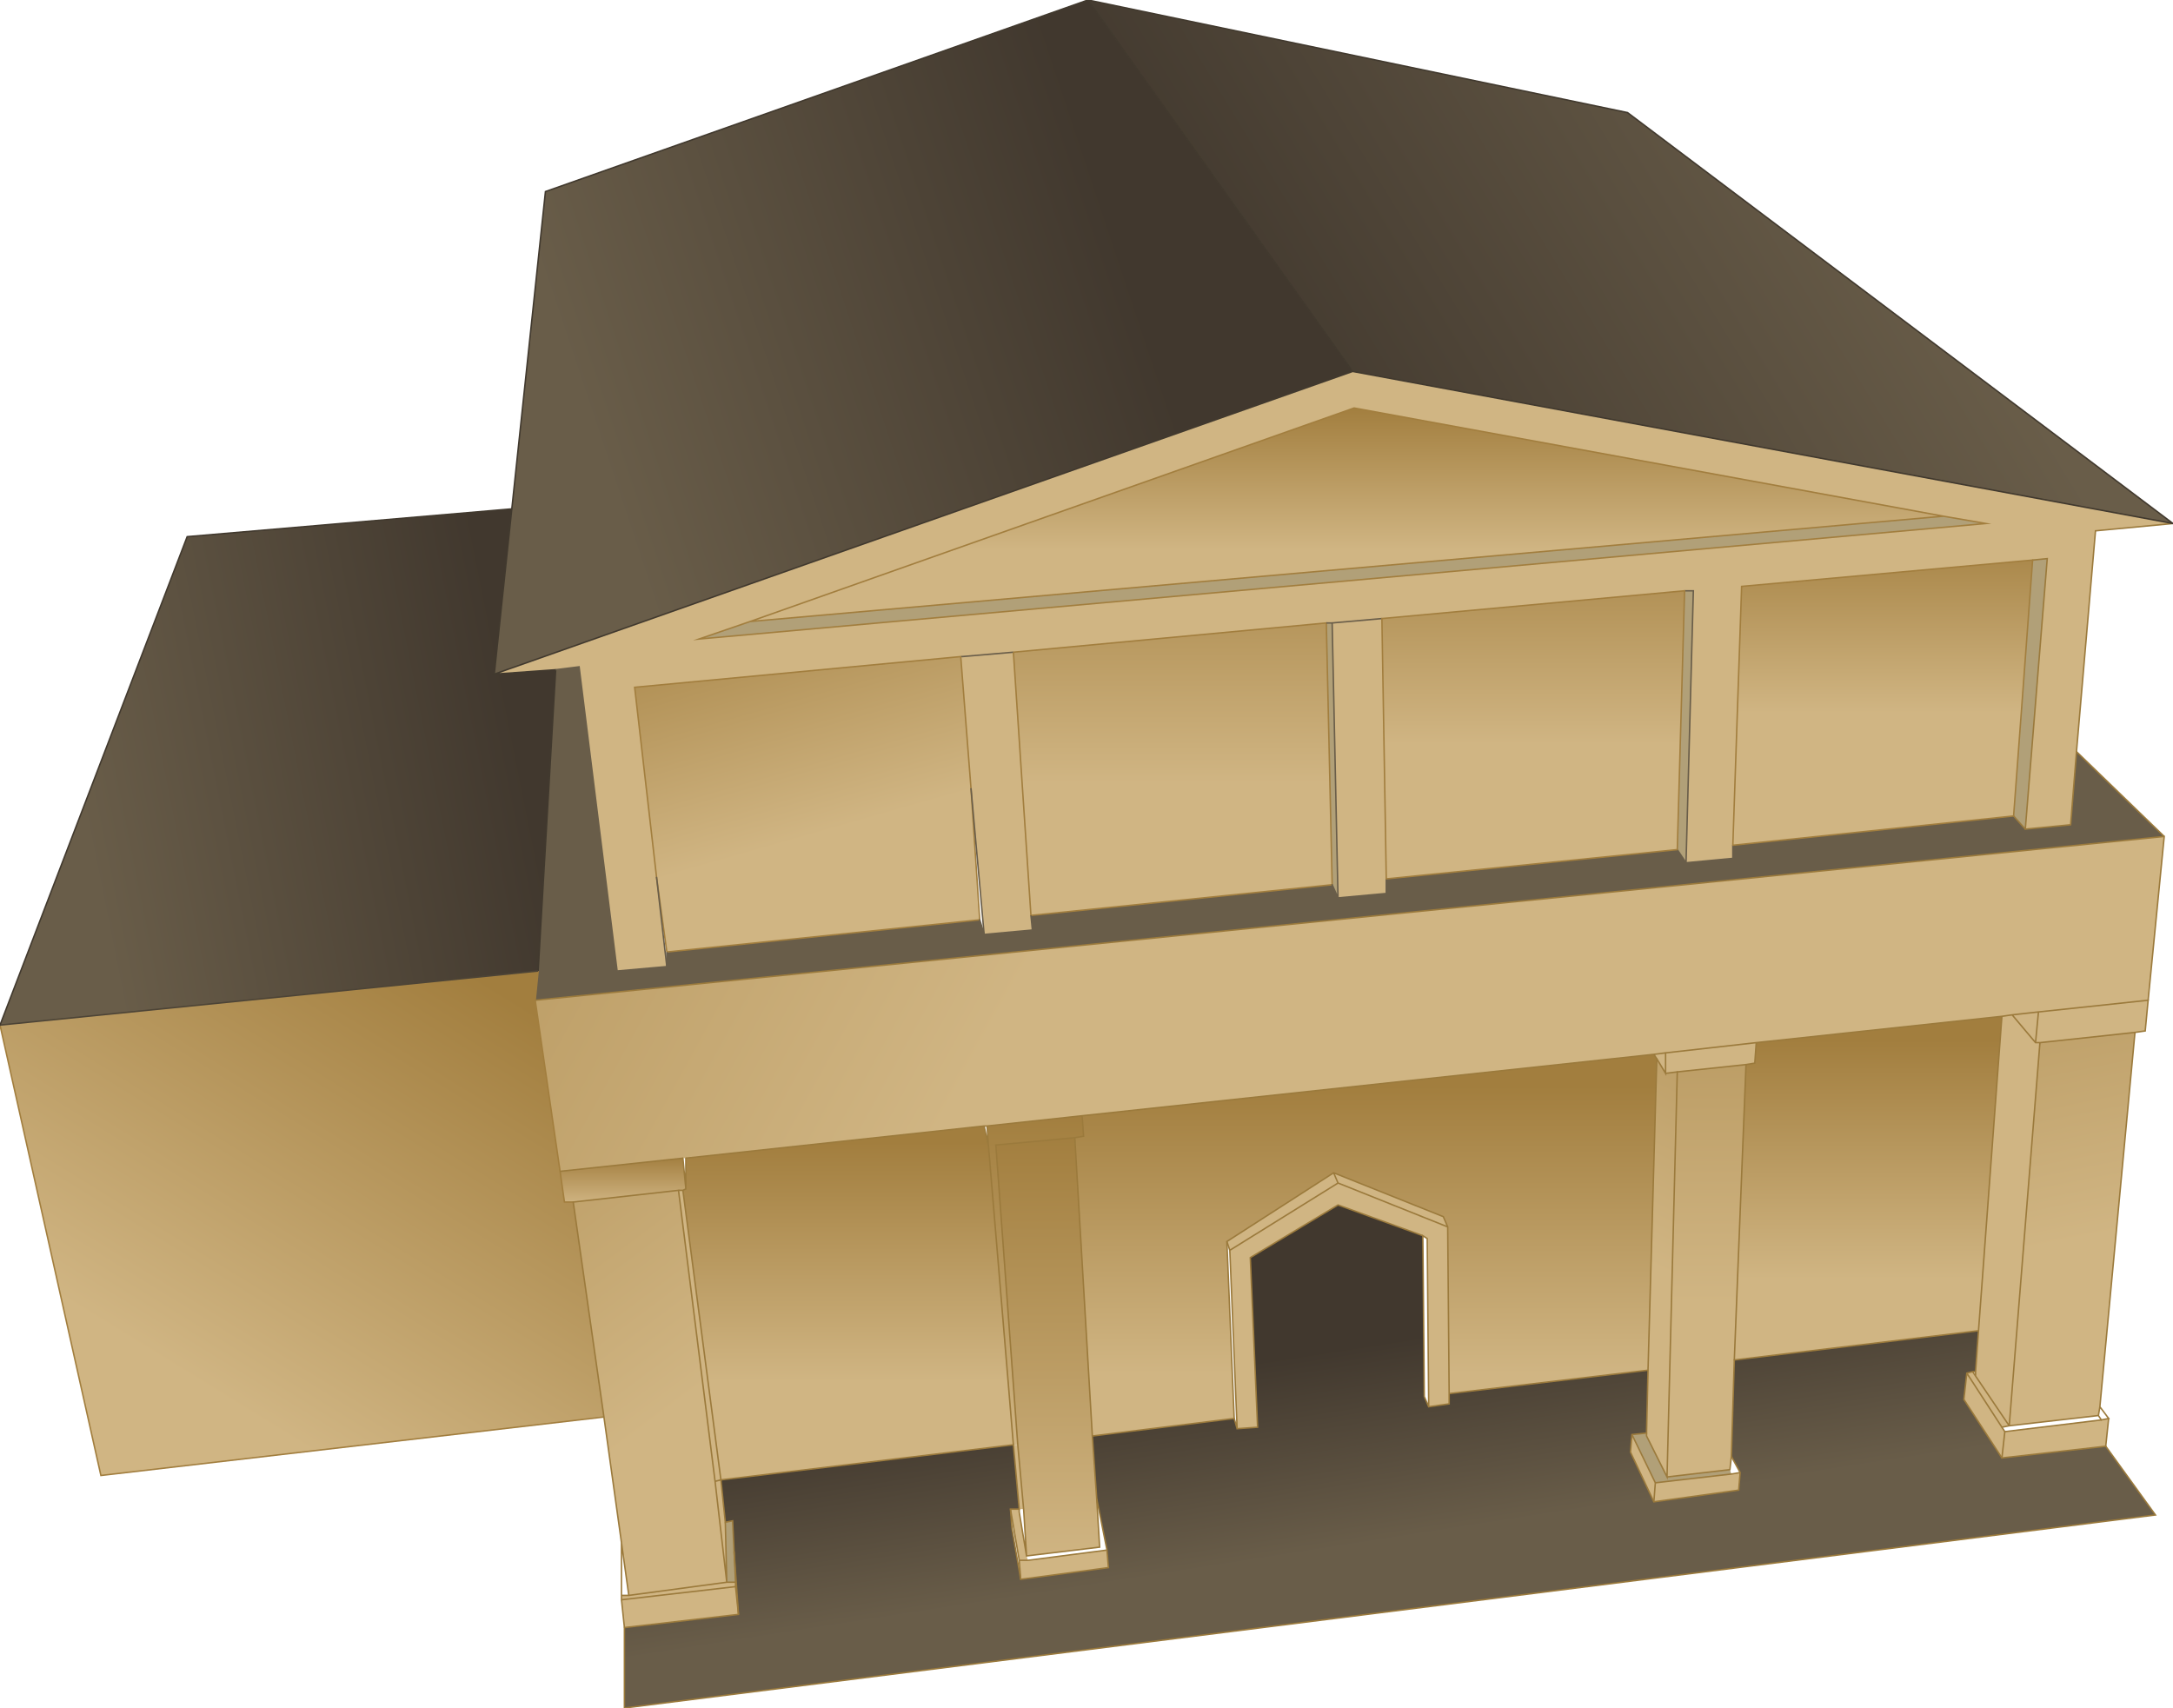 <svg xmlns="http://www.w3.org/2000/svg" viewBox="0 0 74.3 58.4" width="74.3" height="58.4"><defs><linearGradient gradientUnits="userSpaceOnUse" x1="-819.2" x2="819.2" gradientTransform="matrix(0 -.005 .006 0 52.4 21.35)" id="a"><stop offset="0" stop-color="#D0B583"/><stop offset="1" stop-color="#A27E3E"/></linearGradient><linearGradient gradientUnits="userSpaceOnUse" x1="-819.2" x2="819.2" gradientTransform="matrix(.005 -.009 .004 .002 60.95 36.1)" id="b"><stop offset="0" stop-color="#D0B583"/><stop offset="1" stop-color="#A27E3E"/></linearGradient><linearGradient gradientUnits="userSpaceOnUse" x1="-819.2" x2="819.2" gradientTransform="matrix(-.02 -.012 .011 -.02 20.85 19.6)" id="c"><stop offset="0" stop-color="#D0B583"/><stop offset="1" stop-color="#A27E3E"/></linearGradient><linearGradient gradientUnits="userSpaceOnUse" x1="-819.2" x2="819.2" gradientTransform="matrix(0 -.006 .012 0 46.65 42.05)" id="d"><stop offset="0" stop-color="#D0B583"/><stop offset="1" stop-color="#A27E3E"/></linearGradient><linearGradient gradientUnits="userSpaceOnUse" x1="-819.2" x2="819.2" gradientTransform="matrix(0 -.005 .006 0 63.85 39.65)" id="e"><stop offset="0" stop-color="#D0B583"/><stop offset="1" stop-color="#A27E3E"/></linearGradient><linearGradient gradientUnits="userSpaceOnUse" x1="-819.2" x2="819.2" gradientTransform="matrix(-.001 -.012 .003 0 57.2 34.7)" id="f"><stop offset="0" stop-color="#D0B583"/><stop offset="1" stop-color="#A27E3E"/></linearGradient><linearGradient gradientUnits="userSpaceOnUse" x1="-819.2" x2="819.2" gradientTransform="matrix(-.003 -.012 .005 -.001 68.3 32.65)" id="g"><stop offset="0" stop-color="#D0B583"/><stop offset="1" stop-color="#A27E3E"/></linearGradient><linearGradient gradientUnits="userSpaceOnUse" x1="-819.2" x2="819.2" gradientTransform="matrix(0 -.006 .007 0 40.05 21.85)" id="h"><stop offset="0" stop-color="#D0B583"/><stop offset="1" stop-color="#A27E3E"/></linearGradient><linearGradient gradientUnits="userSpaceOnUse" x1="-819.2" x2="819.2" gradientTransform="matrix(0 -.004 .006 0 64.35 21.1)" id="i"><stop offset="0" stop-color="#D0B583"/><stop offset="1" stop-color="#A27E3E"/></linearGradient><linearGradient gradientUnits="userSpaceOnUse" x1="-819.2" x2="819.2" gradientTransform="matrix(0 -.003 .025 0 46 16.35)" id="j"><stop offset="0" stop-color="#D0B583"/><stop offset="1" stop-color="#A27E3E"/></linearGradient><linearGradient gradientUnits="userSpaceOnUse" x1="-819.2" x2="819.2" gradientTransform="matrix(-.002 -.006 .007 -.002 26.75 23.5)" id="k"><stop offset="0" stop-color="#D0B583"/><stop offset="1" stop-color="#A27E3E"/></linearGradient><linearGradient gradientUnits="userSpaceOnUse" x1="-819.2" x2="819.2" gradientTransform="matrix(.005 -.009 .013 .008 11.25 40.15)" id="l"><stop offset="0" stop-color="#D0B583"/><stop offset="1" stop-color="#A27E3E"/></linearGradient><linearGradient gradientUnits="userSpaceOnUse" x1="-819.2" x2="819.2" gradientTransform="matrix(0 -.001 .003 0 21.3 40.35)" id="m"><stop offset="0" stop-color="#D0B583"/><stop offset="1" stop-color="#A27E3E"/></linearGradient><linearGradient gradientUnits="userSpaceOnUse" x1="-819.2" x2="819.2" gradientTransform="matrix(0 -.005 .007 0 29 43.15)" id="n"><stop offset="0" stop-color="#D0B583"/><stop offset="1" stop-color="#A27E3E"/></linearGradient><linearGradient gradientUnits="userSpaceOnUse" x1="-819.2" x2="819.2" gradientTransform="matrix(0 -.007 .002 0 35.4 43.8)" id="o"><stop offset="0" stop-color="#D0B583"/><stop offset="1" stop-color="#A27E3E"/></linearGradient><linearGradient gradientUnits="userSpaceOnUse" x1="-819.2" x2="819.2" gradientTransform="matrix(0 -.009 .002 0 35.85 46.05)" id="p"><stop offset="0" stop-color="#D0B583"/><stop offset="1" stop-color="#A27E3E"/></linearGradient><linearGradient gradientUnits="userSpaceOnUse" x1="-819.2" x2="819.2" gradientTransform="matrix(-.007 -.013 .004 -.003 16.75 37.95)" id="q"><stop offset="0" stop-color="#D0B583"/><stop offset="1" stop-color="#A27E3E"/></linearGradient><linearGradient gradientUnits="userSpaceOnUse" x1="-819.2" x2="819.2" gradientTransform="matrix(.001 .004 -.032 .005 46.6 49.4)" id="r"><stop offset="0" stop-color="#41382E"/><stop offset="1" stop-color="#695D49"/></linearGradient><linearGradient gradientUnits="userSpaceOnUse" x1="-819.2" x2="819.2" gradientTransform="matrix(-.011 .004 -.003 -.009 28.9 10.45)" id="s"><stop offset="0" stop-color="#41382E"/><stop offset="1" stop-color="#695D49"/></linearGradient><linearGradient gradientUnits="userSpaceOnUse" x1="-819.2" x2="819.2" gradientTransform="matrix(.012 -.007 .011 .018 55.05 12)" id="t"><stop offset="0" stop-color="#41382E"/><stop offset="1" stop-color="#695D49"/></linearGradient><linearGradient gradientUnits="userSpaceOnUse" x1="-819.2" x2="819.2" gradientTransform="matrix(-.009 .002 -.002 -.01 10.1 25.85)" id="u"><stop offset="0" stop-color="#41382E"/><stop offset="1" stop-color="#695D49"/></linearGradient></defs><path fill="#D0B583" d="M25.65 21.25l-1.75.6 44-3.95-1.45-.25-20.15-3.7-20.65 7.3m43.6 7.1L70 19.1l-.5.05-9.95.9-.3 8.85v.45l-1.6.15.25-9.3h-.3l-10.35.95-1.7.15 1.7-.15.15 8.9v.5l-1.65.15-.2-9.4h-.2l-10.7 1-1.75.15h-.05.05l1.75-.15.6 9 .05.5-1.65.15-.45-5-.35-4.5L21.7 23.5l.75 6.5.35 3.05-1.7.15-1.3-10.4-.8.1-2.1.15L46.25 12.7l28.05 5.2-2.65.25L71 25.7l-.2 2.5-1.55.15m-12.7 7.7l.4-.05 3.1-.35-.05.7-.3.05-2.35.25-.4.05-.3-.5-.1-.15m11.9-1.3l.35-.05.9-.1 3.75-.4-.1 1.05-.35.05-3.25.35h-.15.15l-1.05 13.1-.25.05.1.15 3.3-.4.25-.05-.1.95-3.55.4-1.3-2 .1-.9.2-.05.1.15v-.15l.1-1.4.8-10.75M56.95 36v.7-.7m-8.1 12.1l-.05-5.75-.15-.1-2.9-1.05-3 1.8.25 5.8-.7.05-.25-6.1 3.7-2.3-3.7 2.3-.1-.3 3.65-2.35.15.35 3.75 1.5-3.75-1.5-.15-.35 3.75 1.5.15.35.05 5.7V48l-.7.1m-11 4.9l.05.6-3 .4-.05-.65h.3l2.7-.35m-3.3-1.4h.3l-.2-2.2h.15l.2 2.2h-.15v.1l.25 1.5.05.15h-.3l-.3-1.75m-9.9-1l.15 1.45.05 2.05-.4-3.45-1.25-9.95h.15l1.3 9.9-.2.05.2-.05m.6 4.6l-3.9.45-.1-.95v-.15h.25l3.35-.45h.3v.15l.1.95m34.25-4.85l-.05.6-2.9.4-.8-1.7.05-.6.8 1.65 2.6-.3.3-.05m9.3-15.65l.8.95-.8-.95m.9-.1l-.1 1.05.1-1.05m-2.45 12.35l1.2 1.85-1.2-1.85m.3.1l1.15 1.7-1.15-1.7m.9 2.8l.1-.9-.1.9m-43.3 4.4l-3.9.45 3.9-.45m31.4-2.9l.05-.65-.05.65"/><path fill="#B1A078" d="M66.45 17.65l1.45.25-44 3.95 1.75-.6 40.8-3.6m3.05 1.5l.5-.05-.75 9.25-.4-.45.65-8.75M45.35 21.3h.2l.2 9.4-.2-.45-.2-8.95m12.25-1.1h.3l-.25 9.3-.3-.45.25-8.85M24.8 52.05l.25-.05.05 1.05.05 1.05h-.3l-.05-2.05m31-3l.5-.05v.1l.7 1.4 2.15-.25.05.15-2.6.3-.8-1.65"/><path fill="url(#a)" d="M47.25 21.15l10.35-.95-.25 8.85-9.95 1-.15-8.9"/><path fill="#695D49" d="M69.25 28.35l1.55-.15.2-2.5 3 2.9-55.7 5.6.1-1 .6-10.3.8-.1 1.3 10.4 1.7-.15v-.5l10.7-1.1.15.5 1.65-.15-.05-.5 10.3-1.05.2.45 1.65-.15v-.5l9.95-1 .3.45 1.6-.15v-.45l9.6-1 .4.45"/><path fill="url(#b)" d="M56.65 36.2l.3.5.4-.05L57 50.5l-.7-1.4V49l.05-2.15.3-10.65"/><path fill="url(#c)" d="M56.95 36l-.4.05L37 38.15l-3.25.35h-.1l-10.2 1.1h-.1l-4.2.45-.85-5.85L74 28.6l-.55 5.6-3.75.4-.9.1-.35.05-8.4.9-3.1.35"/><path fill="url(#d)" d="M37 38.15l19.55-2.1.1.15-.3 10.65-6.8.8-.05-5.7-.15-.35-3.75-1.5-3.65 2.35.25 6.05-4.85.6-.6-10.2.3-.05-.05-.7"/><path fill="url(#e)" d="M60.05 35.65l8.4-.9-.8 10.75-8.35 1 .4-10.1.3-.05.05-.7"/><path fill="url(#f)" d="M57.35 36.65l2.35-.25-.4 10.1-.1 3.3-.05.45-2.15.25.35-13.85"/><path fill="url(#g)" d="M73 35.3l-1.2 12.8-.05.3-3.05.35 1.05-13.1L73 35.3"/><path fill="url(#h)" d="M34.65 22.3l10.7-1 .2 8.95-10.3 1.05-.6-9"/><path fill="url(#i)" d="M59.25 28.9l.3-8.85 9.95-.9-.65 8.75-9.6 1"/><path fill="url(#j)" d="M25.65 21.25l20.65-7.3 20.15 3.7-40.8 3.6"/><path fill="url(#k)" d="M22.45 30l-.75-6.5 11.15-1.05.35 4.5.3 4.5-10.7 1.1-.35-2.55"/><path fill="url(#l)" d="M18.3 34.2l.85 5.85.15 1.05h.3l1.05 7.35-17.2 2L0 35.05l18.4-1.85-.1 1"/><path fill="url(#m)" d="M19.15 40.05l4.2-.45.1 1.05-.1.05h-.15l-3.6.4h-.3l-.15-1.05"/><path fill="url(#n)" d="M23.45 39.6l10.2-1.1.15.7.85 10.2-10 1.2-1.3-9.9.1-.05V39.6"/><path fill="url(#o)" d="M33.75 38.5l3.25-.35.05.7-.3.05-2.7.25.75 10.25h-.15l-.85-10.2-.05-.7"/><path fill="url(#p)" d="M37.35 49.1l.15 2.15.1 1.65-2.5.3-.1-1.6-.2-2.2-.75-10.25 2.7-.25.6 10.2"/><path fill="url(#q)" d="M20.65 48.45L19.6 41.1l3.6-.4 1.25 9.95.4 3.45-3.35.45-.25-1.8-.6-4.3"/><path fill="url(#r)" d="M48.65 42.25l.05 5.5.15.35.7-.1v-.35l6.8-.8L56.3 49l-.5.05-.05.6.8 1.7 2.9-.4.05-.6-.3-.55.1-3.3 8.35-1-.1 1.4h-.1l-.2.05-.1.9 1.3 2 3.55-.4 1.7 2.35-52.35 6.6v-2.75l3.9-.45-.15-2.15-.05-1.05-.25.05-.15-1.45 10-1.2.2 2.2h-.3l.05.65.3 1.75 3-.4-.05-.6-.35-1.75-.15-2.15 4.85-.6.1.35.7-.05-.25-5.8 3-1.8 2.9 1.05"/><path fill="url(#s)" d="M46.25 12.7L16.9 23.05l.6-5.65 1.15-10.85L37.2 0l9.05 12.7"/><path fill="url(#t)" d="M46.25 12.7L37.2 0l18.45 3.85L74.3 17.9l-28.05-5.2"/><path fill="url(#u)" d="M16.9 23.05l2.1-.15-.6 10.3L0 35.05l6.4-16.7 11.1-.95-.6 5.65"/><path fill="none" stroke="#695D49" stroke-width=".05" stroke-miterlimit="10" d="M32.85 22.45h.05l1.75-.15"/><path fill="none" stroke="#41392E" stroke-width=".05" stroke-miterlimit="10" d="M18.4 33.2l.6-10.3"/><path fill="none" stroke="#A27E3E" stroke-width=".05" stroke-miterlimit="10" d="M66.45 17.65l1.45.25-44 3.95 1.75-.6 20.65-7.3 20.15 3.7-40.8 3.6M22.45 30l-.75-6.5 11.15-1.05m1.8-.15l10.7-1 .2 8.95-10.3 1.05-.6-9M18.3 34.2l.85 5.85m14.35-8.6l-10.7 1.1m-3.2 8.55h-.3l-.15-1.05m-.75-6.85l-.1 1m15.2-2.75l-.3-4.5-.35-4.5M22.45 30l.35 2.55m-2.15 15.9l-17.2 2L0 35.05"/><path fill="none" stroke="#4D4436" stroke-width=".05" stroke-miterlimit="10" d="M0 35.05l18.4-1.85"/><path fill="none" stroke="#9B7A3C" stroke-width=".05" stroke-miterlimit="10" d="M19.15 40.05l4.2-.45M37 38.15l.05.7-.3.05.6 10.2m-3.7-10.6l.15.7-.05-.7m1.05 10.9l-.75-10.25 2.7-.25m-2.95.3l.85 10.2m-14-.95L19.6 41.1l3.6-.4 1.25 9.95.2-.05-1.3-9.9M35 51.6l.1 1.6 2.5-.3-.1-1.65m-2.65.35v.1l.25 1.5m.05.15l2.7-.35m-3 .35l.05.65m-.05-.65h.3m-.6-1.75l.3 1.75m-13.6 1.2h.25l-.25-1.8v1.95l3.9-.45v-.15h-.3l-3.35.45m-.15 1.1l-.1-.95m3.9-.6l-.05-1.05m.05 1.2l.1.95m-.4-1.1l-.05-2.05m-.35-1.4l.4 3.45m34.35-4.3l-.05.45-2.15.25m2.2-.1l.3-.05m-2.9.35l-.05.65m2.65-.95l-2.6.3-.8-1.65m-21 .35l.2 2.2m-13.75 1.15l-.6-4.3"/><path fill="none" stroke="#9B7A3C" stroke-width=".05" stroke-linecap="round" stroke-miterlimit="10" d="M69.5 19.15l.5-.05-.75 9.25 1.55-.15.2-2.5.65-7.55 2.65-.25m-5.45 10l.4.45M56.95 36l3.1-.35 8.4-.9.35-.05.9-.1 3.75-.4-.1 1.05-.35.05-1.2 12.8.3.4-.25.05-.1-.15-3.05.35 1.05-13.1L73 35.3m-16.35.9l.3.5V36m0 .7l.4-.05 2.35-.25.3-.05.05-.7M48.85 48.1l-.05-5.75-.15-.1.05 5.5.15.35.7-.1v-.35l-.05-5.7-3.75-1.5-3.7 2.3.25 6.1.7-.05-.25-5.8 3-1.8 2.9 1.05M45.6 40.1l.15.35m3.75 1.5l-.15-.35-3.75-1.5-3.65 2.35.1.3m.25 6.1l-.1-.35-4.85.6.15 2.15.35 1.75.05.6-3 .4-.3-1.75-.05-.65h.3l-.2-2.2-10 1.2.15 1.45.25-.05.05 1.05.15 2.15-3.9.45v2.75l52.35-6.6-1.7-2.35-3.55.4-1.3-2 .1-.9.2-.05h.1l.1-1.4-8.35 1-.1 3.3.3.55-.05.6-2.9.4-.8-1.7.05-.6.5-.05.05-2.15-6.8.8m7.1-11.45l-.3 10.65m13.4-11.2h-.15l-.8-.95m.8.95l.1-1.05m-2.25 12.3l.1.15v-.15m.9 1.9l-1.2-1.85m1.2 1.85l.25-.05-1.15-1.7m4.2 1.35l.05-.3m-4.15-2.6l.8-10.75"/><path fill="none" stroke="#41392E" stroke-width=".05" stroke-linecap="round" stroke-miterlimit="10" d="M74.3 17.9l-28.05-5.2L16.9 23.05l2.1-.15m-1.5-5.5l-11.1.95L0 35.05M17.5 17.4l1.15-10.85L37.2 0l9.05 12.7"/><path fill="none" stroke="#695D49" stroke-width=".05" stroke-miterlimit="10" d="M19 22.9l.8-.1 1.3 10.4 1.7-.15M45.35 21.3h.2m-10.3 10l.05.5-1.65.15m-10.85.6v.5m10.4-6.1l.45 5"/><path fill="none" stroke="#695D49" stroke-width=".05" stroke-linecap="round" stroke-miterlimit="10" d="M33.65 31.95l-.15-.5m-10.7 1.6L22.45 30m23.3.7l-.2-.45M45.55 21.3l1.7-.15m10.35-.95h.3l-.25 9.3 1.6-.15v-.45m-1.9.15l.3.45m-10.25.55v.5l-1.65.15-.2-9.4"/><path fill="none" stroke="#A27E3E" stroke-width=".05" stroke-linecap="round" stroke-miterlimit="10" d="M47.25 21.15l10.35-.95m1.65 8.7l.3-8.85 9.95-.9-.65 8.75-9.6 1M47.4 30.05l9.95-1 .25-8.85m-10.35.95l.15 8.9"/><path fill="none" stroke="#9B7A3C" stroke-width=".05" stroke-miterlimit="10" d="M56.55 36.05l.4-.05m-33.5 3.6l10.2-1.1h.1l3.25-.35 19.55-2.1.1.15M42.2 48.5l-.25-6.05m26.6 6.5l-.1-.15M23.2 40.7h.15l.1-.05"/><path fill="none" stroke="#9B7A3C" stroke-width=".05" stroke-linecap="round" stroke-miterlimit="10" d="M23.45 40.65V39.6m50-5.4l.55-5.6-55.7 5.6m38 14.8v.1l.7 1.4.35-13.85m2.35-.25l-.4 10.1m12.8 2l-.1.95M71 25.7l3 2.9m-2.15 19.95l-3.3.4-.1.9m-45-9.2l-.1-1.05"/><path fill="none" stroke="#41392E" stroke-width=".05" stroke-miterlimit="10" d="M37.2 0l18.45 3.85L74.3 17.9m-57.4 5.15l.6-5.65"/></svg>